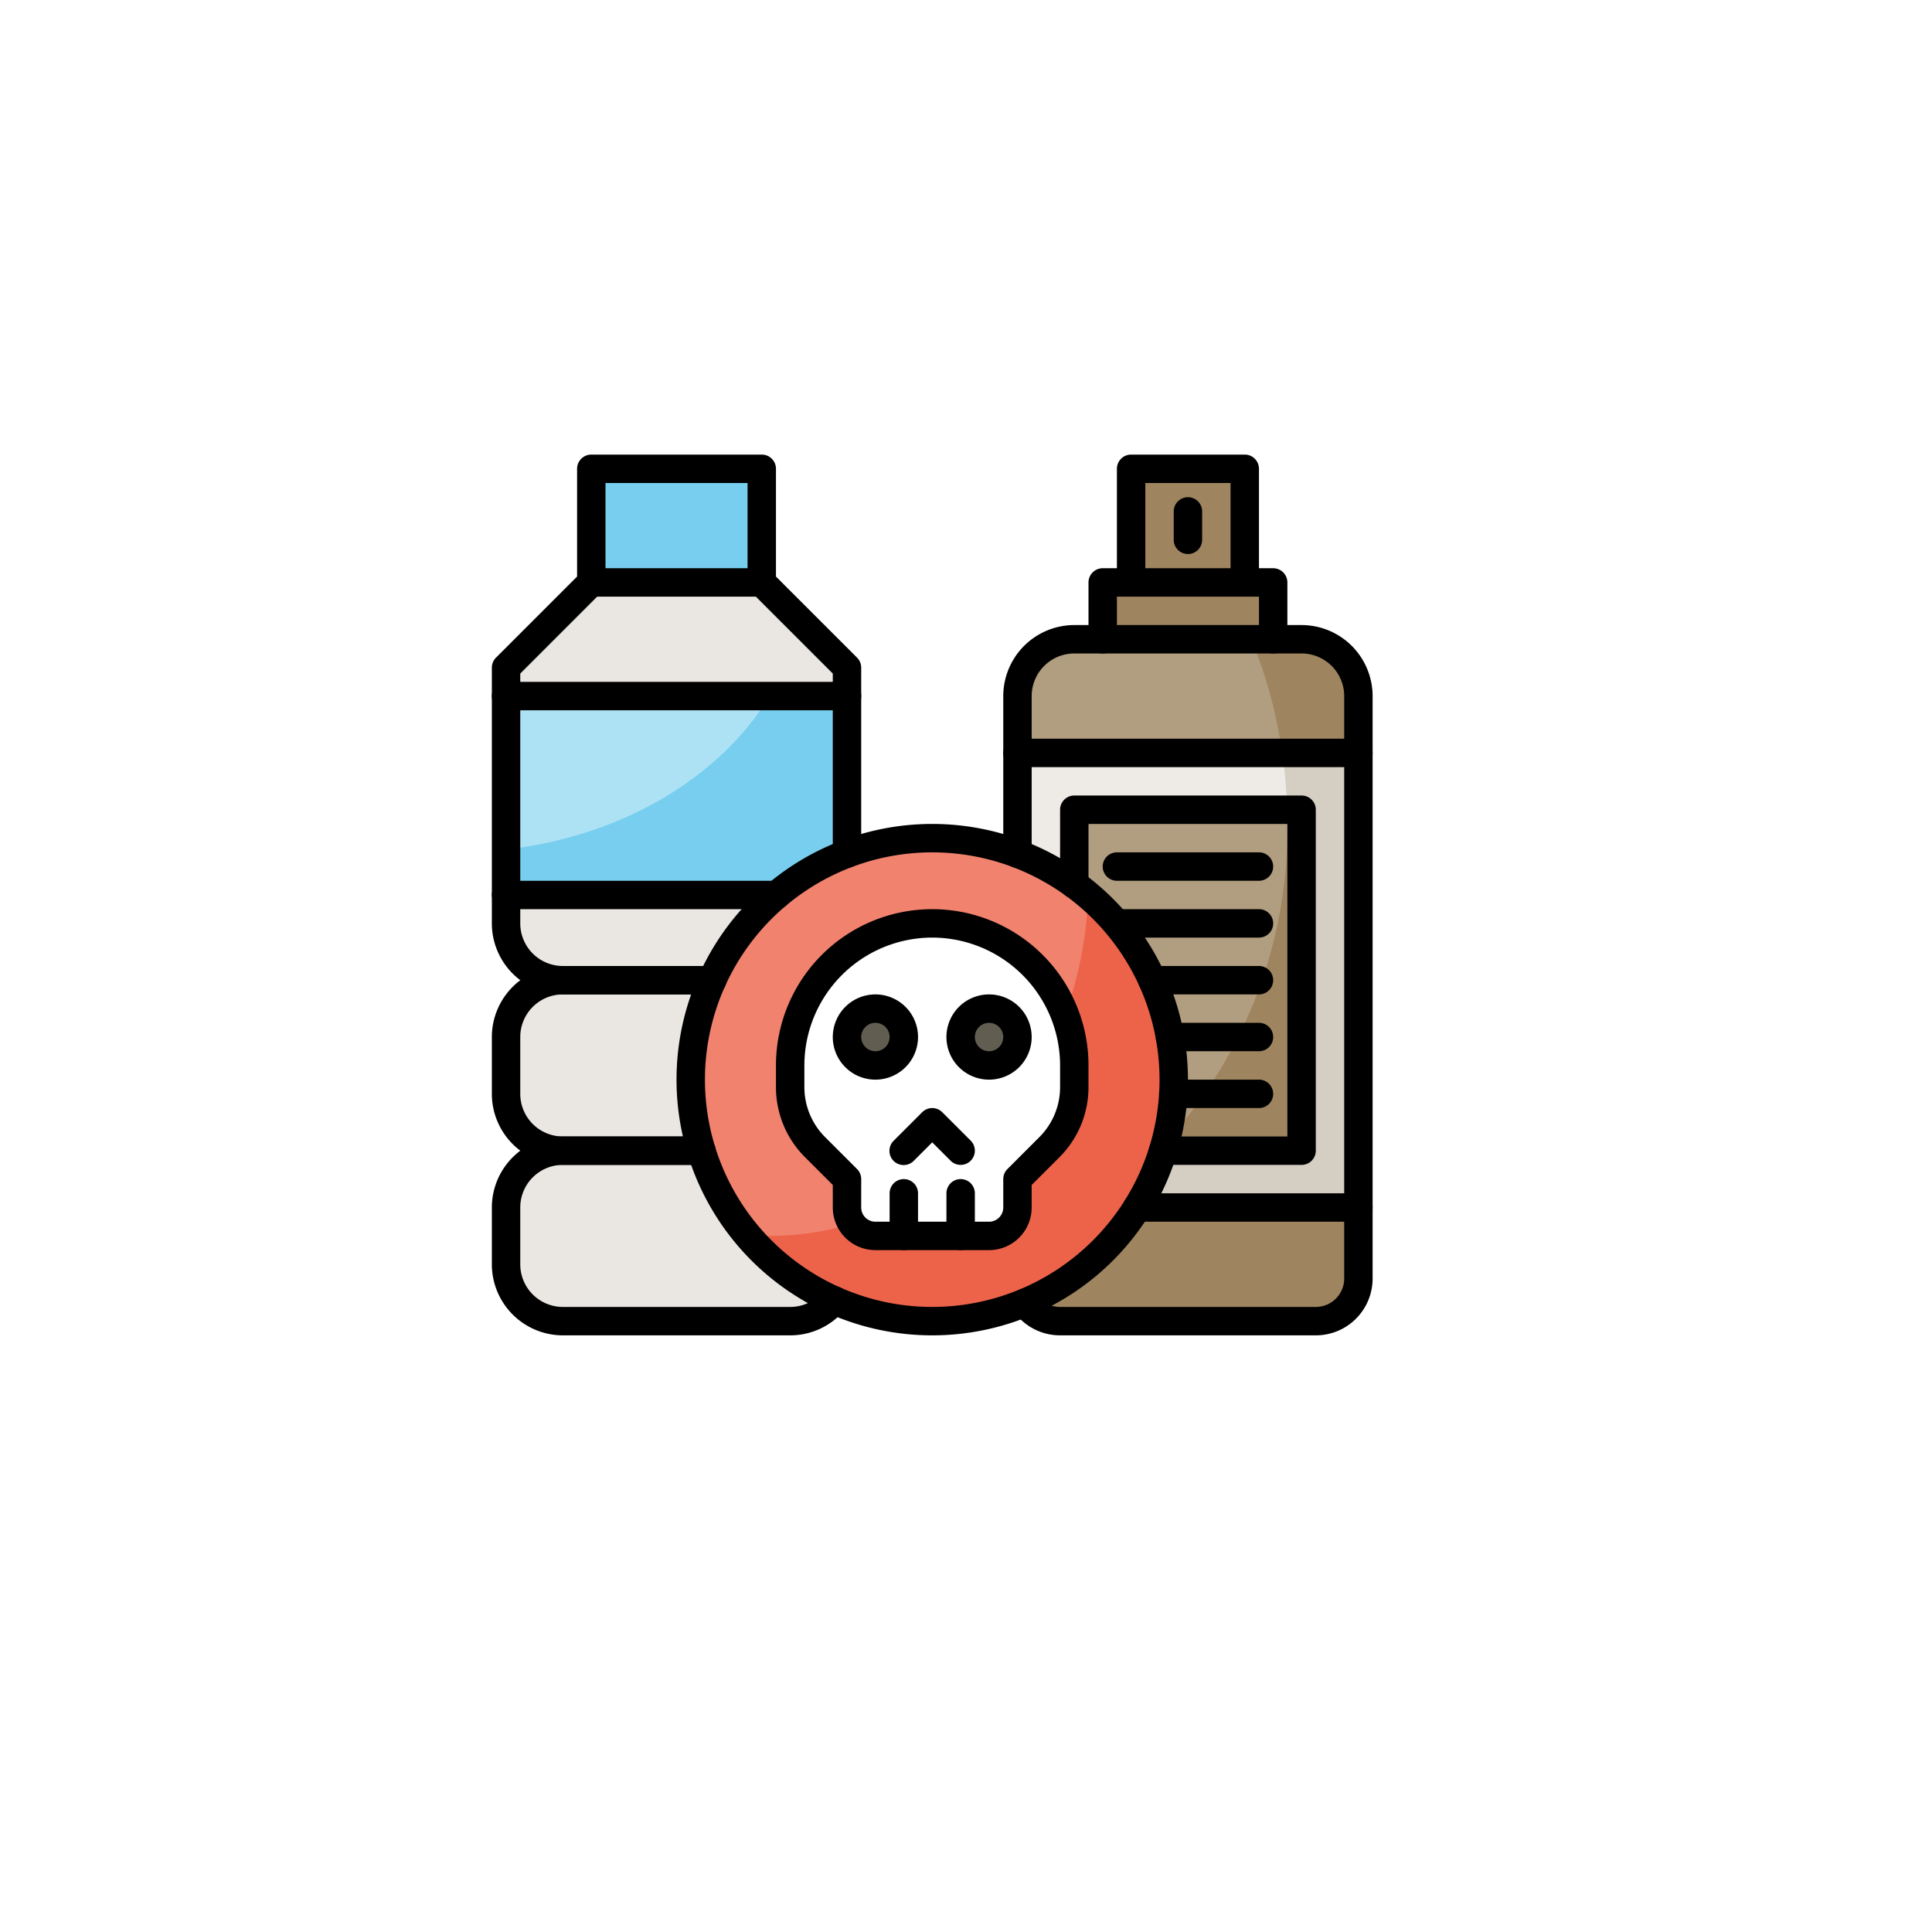 <svg xmlns="http://www.w3.org/2000/svg" xmlns:xlink="http://www.w3.org/1999/xlink" width="136" height="136" viewBox="0 0 136 136">
  <defs>
    <filter id="Elipse_12720" x="0" y="0" width="136" height="136" filterUnits="userSpaceOnUse">
      <feOffset dy="3" input="SourceAlpha"/>
      <feGaussianBlur stdDeviation="3" result="blur"/>
      <feFlood flood-opacity="0.161"/>
      <feComposite operator="in" in2="blur"/>
      <feComposite in="SourceGraphic"/>
    </filter>
  </defs>
  <g id="Grupo_1113545" data-name="Grupo 1113545" transform="translate(-3601.377 9509.83)">
    <g transform="matrix(1, 0, 0, 1, 3601.38, -9509.83)" filter="url(#Elipse_12720)">
      <circle id="Elipse_12720-2" data-name="Elipse 12720" cx="59" cy="59" r="59" transform="translate(9 6)" fill="#fff"/>
    </g>
    <g id="Layer_28" data-name="Layer 28" transform="translate(3635 -9478.83)">
      <g id="Grupo_1113459" data-name="Grupo 1113459">
        <path id="Trazado_910872" data-name="Trazado 910872" d="M2,34V16l6-6V2H20v8l6,6V34a4,4,0,0,1-4,4H6A4,4,0,0,1,2,34Z" fill="#eae7e2"/>
        <rect id="Rectángulo_405916" data-name="Rectángulo 405916" width="24" height="12" rx="4" transform="translate(2 50)" fill="#eae7e2"/>
        <rect id="Rectángulo_405917" data-name="Rectángulo 405917" width="24" height="12" rx="4" transform="translate(2 38)" fill="#eae7e2"/>
      </g>
      <path id="Trazado_910873" data-name="Trazado 910873" d="M2,18H26V32H2Z" fill="#77ceee"/>
      <path id="Trazado_910874" data-name="Trazado 910874" d="M2,28.8c8.189-.933,15.072-5.086,18.554-10.8H2Z" fill="#ade2f5"/>
      <rect id="Rectángulo_405918" data-name="Rectángulo 405918" width="24" height="48" rx="4" transform="translate(38 14)" fill="#9e845f"/>
      <path id="Trazado_910875" data-name="Trazado 910875" d="M38,18V56.483C49.026,52.446,57,40.776,57,27a34.211,34.211,0,0,0-2.535-13H42a4,4,0,0,0-4,4Z" fill="#b19d7f"/>
      <path id="Trazado_910876" data-name="Trazado 910876" d="M38,22H62V54H38Z" fill="#d5cec2"/>
      <path id="Trazado_910877" data-name="Trazado 910877" d="M57,27a34.826,34.826,0,0,0-.361-5L38,22V54h4.967C51.336,48.686,57,38.6,57,27Z" fill="#eeebe7"/>
      <path id="Trazado_910878" data-name="Trazado 910878" d="M42,26H58V50H42Z" fill="#9e845f"/>
      <path id="Trazado_910879" data-name="Trazado 910879" d="M42,50h5.884A32.687,32.687,0,0,0,57,27c0-.337-.027-.666-.036-1H42Z" fill="#b19d7f"/>
      <circle id="Elipse_12727" data-name="Elipse 12727" cx="17" cy="17" r="17" transform="translate(15 28)" fill="#ed634a"/>
      <path id="Trazado_910880" data-name="Trazado 910880" d="M42.977,32.03A16.991,16.991,0,0,0,19,55.938c.5.037,1,.062,1.5.062C32.615,56,42.49,45.359,42.977,32.03Z" fill="#f1826e"/>
      <path id="Trazado_910881" data-name="Trazado 910881" d="M46,2h8v8H46Z" fill="#9e845f"/>
      <path id="Trazado_910882" data-name="Trazado 910882" d="M44,10H56v4H44Z" fill="#9e845f"/>
      <path id="Trazado_910883" data-name="Trazado 910883" d="M42,45.515V44a10,10,0,0,0-20,0v1.515a6,6,0,0,0,1.757,4.242L26,52v2a2,2,0,0,0,2,2h8a2,2,0,0,0,2-2V52l2.243-2.243A6,6,0,0,0,42,45.515Z" fill="#fff"/>
      <circle id="Elipse_12728" data-name="Elipse 12728" cx="2" cy="2" r="2" transform="translate(26 40)" fill="#625d51"/>
      <circle id="Elipse_12729" data-name="Elipse 12729" cx="2" cy="2" r="2" transform="translate(34 40)" fill="#625d51"/>
      <path id="Trazado_910884" data-name="Trazado 910884" d="M8,2H20v8H8Z" fill="#77ceee"/>
      <path id="Trazado_910885" data-name="Trazado 910885" d="M22,63H6a5.006,5.006,0,0,1-5-5V54a5.006,5.006,0,0,1,5-5h9.748a1,1,0,1,1,0,2H6a3,3,0,0,0-3,3v4a3,3,0,0,0,3,3H22a2.988,2.988,0,0,0,2.319-1.1,1,1,0,1,1,1.545,1.27A4.984,4.984,0,0,1,22,63Z"/>
      <path id="Trazado_910886" data-name="Trazado 910886" d="M15.748,51H6a5.006,5.006,0,0,1-5-5V42a5.006,5.006,0,0,1,5-5H16.506a1,1,0,0,1,0,2H6a3,3,0,0,0-3,3v4a3,3,0,0,0,3,3h9.748a1,1,0,0,1,0,2Z"/>
      <path id="Trazado_910887" data-name="Trazado 910887" d="M16.506,39H6a5.006,5.006,0,0,1-5-5V16a1,1,0,0,1,.293-.707L7,9.586V2A1,1,0,0,1,8,1H20a1,1,0,0,1,1,1V9.586l5.707,5.707A1,1,0,0,1,27,16V29.091a1,1,0,1,1-2,0V16.414l-5.707-5.707A1,1,0,0,1,19,10V3H9v7a1,1,0,0,1-.293.707L3,16.414V34a3,3,0,0,0,3,3H16.506a1,1,0,0,1,0,2Z"/>
      <path id="Trazado_910888" data-name="Trazado 910888" d="M20,11H8A1,1,0,0,1,8,9H20a1,1,0,0,1,0,2Z"/>
      <path id="Trazado_910889" data-name="Trazado 910889" d="M26,19H2a1,1,0,0,1,0-2H26a1,1,0,0,1,0,2Z"/>
      <path id="Trazado_910890" data-name="Trazado 910890" d="M21.047,33H2a1,1,0,0,1,0-2H21.047a1,1,0,0,1,0,2Z"/>
      <path id="Trazado_910891" data-name="Trazado 910891" d="M59,63H41a4,4,0,0,1-3.294-1.73,1,1,0,1,1,1.646-1.137A2,2,0,0,0,41,61H59a2,2,0,0,0,2-2V18a3,3,0,0,0-3-3H42a3,3,0,0,0-3,3V29.09a1,1,0,0,1-2,0V18a5.006,5.006,0,0,1,5-5H58a5.006,5.006,0,0,1,5,5V59A4,4,0,0,1,59,63Z"/>
      <path id="Trazado_910892" data-name="Trazado 910892" d="M56,15a1,1,0,0,1-1-1V11H45v3a1,1,0,0,1-2,0V10a1,1,0,0,1,1-1H56a1,1,0,0,1,1,1v4A1,1,0,0,1,56,15Z"/>
      <path id="Trazado_910893" data-name="Trazado 910893" d="M54,11a1,1,0,0,1-1-1V3H47v7a1,1,0,0,1-2,0V2a1,1,0,0,1,1-1h8a1,1,0,0,1,1,1v8A1,1,0,0,1,54,11Z"/>
      <path id="Trazado_910894" data-name="Trazado 910894" d="M50,8a1,1,0,0,1-1-1V5a1,1,0,0,1,2,0V7A1,1,0,0,1,50,8Z"/>
      <path id="Trazado_910895" data-name="Trazado 910895" d="M62,23H38a1,1,0,0,1,0-2H62a1,1,0,0,1,0,2Z"/>
      <path id="Trazado_910896" data-name="Trazado 910896" d="M62,55H46.423a1,1,0,0,1,0-2H62a1,1,0,0,1,0,2Z"/>
      <path id="Trazado_910897" data-name="Trazado 910897" d="M58,51H48.252a1,1,0,0,1,0-2H57V27H43v4.253a1,1,0,0,1-2,0V26a1,1,0,0,1,1-1H58a1,1,0,0,1,1,1V50A1,1,0,0,1,58,51Z"/>
      <path id="Trazado_910898" data-name="Trazado 910898" d="M55,31H45a1,1,0,0,1,0-2H55a1,1,0,0,1,0,2Z"/>
      <path id="Trazado_910899" data-name="Trazado 910899" d="M55,35H45a1,1,0,0,1,0-2H55a1,1,0,0,1,0,2Z"/>
      <path id="Trazado_910900" data-name="Trazado 910900" d="M55,39H47.494a1,1,0,0,1,0-2H55a1,1,0,0,1,0,2Z"/>
      <path id="Trazado_910901" data-name="Trazado 910901" d="M55,43H48.736a1,1,0,1,1,0-2H55a1,1,0,0,1,0,2Z"/>
      <path id="Trazado_910902" data-name="Trazado 910902" d="M55,47H48.97a1,1,0,0,1,0-2H55a1,1,0,0,1,0,2Z"/>
      <path id="Trazado_910903" data-name="Trazado 910903" d="M36,57H28a3,3,0,0,1-3-3V52.414l-1.95-1.949A6.958,6.958,0,0,1,21,45.515V44a11,11,0,0,1,22,0v1.515a6.958,6.958,0,0,1-2.05,4.95L39,52.414V54A3,3,0,0,1,36,57ZM32,35a9.01,9.01,0,0,0-9,9v1.515a4.97,4.97,0,0,0,1.465,3.536l2.242,2.242A1,1,0,0,1,27,52v2a1,1,0,0,0,1,1h8a1,1,0,0,0,1-1V52a1,1,0,0,1,.293-.707l2.243-2.242A4.973,4.973,0,0,0,41,45.515V44A9.01,9.01,0,0,0,32,35Z"/>
      <path id="Trazado_910904" data-name="Trazado 910904" d="M30,57a1,1,0,0,1-1-1V53a1,1,0,0,1,2,0v3A1,1,0,0,1,30,57Z"/>
      <path id="Trazado_910905" data-name="Trazado 910905" d="M34,57a1,1,0,0,1-1-1V53a1,1,0,0,1,2,0v3A1,1,0,0,1,34,57Z"/>
      <path id="Trazado_910906" data-name="Trazado 910906" d="M34,51a1,1,0,0,1-.707-.293L32,49.414l-1.293,1.293a1,1,0,1,1-1.414-1.414l2-2a1,1,0,0,1,1.414,0l2,2A1,1,0,0,1,34,51Z"/>
      <path id="Trazado_910907" data-name="Trazado 910907" d="M28,45a3,3,0,1,1,3-3,3,3,0,0,1-3,3Zm0-4a1,1,0,1,0,1,1A1,1,0,0,0,28,41Z"/>
      <path id="Trazado_910908" data-name="Trazado 910908" d="M36,45a3,3,0,1,1,3-3A3,3,0,0,1,36,45Zm0-4a1,1,0,1,0,1,1A1,1,0,0,0,36,41Z"/>
      <path id="Trazado_910909" data-name="Trazado 910909" d="M32,63A18,18,0,1,1,50,45,18,18,0,0,1,32,63Zm0-34A16,16,0,1,0,48,45,16,16,0,0,0,32,29Z"/>
    </g>
  </g>
</svg>
